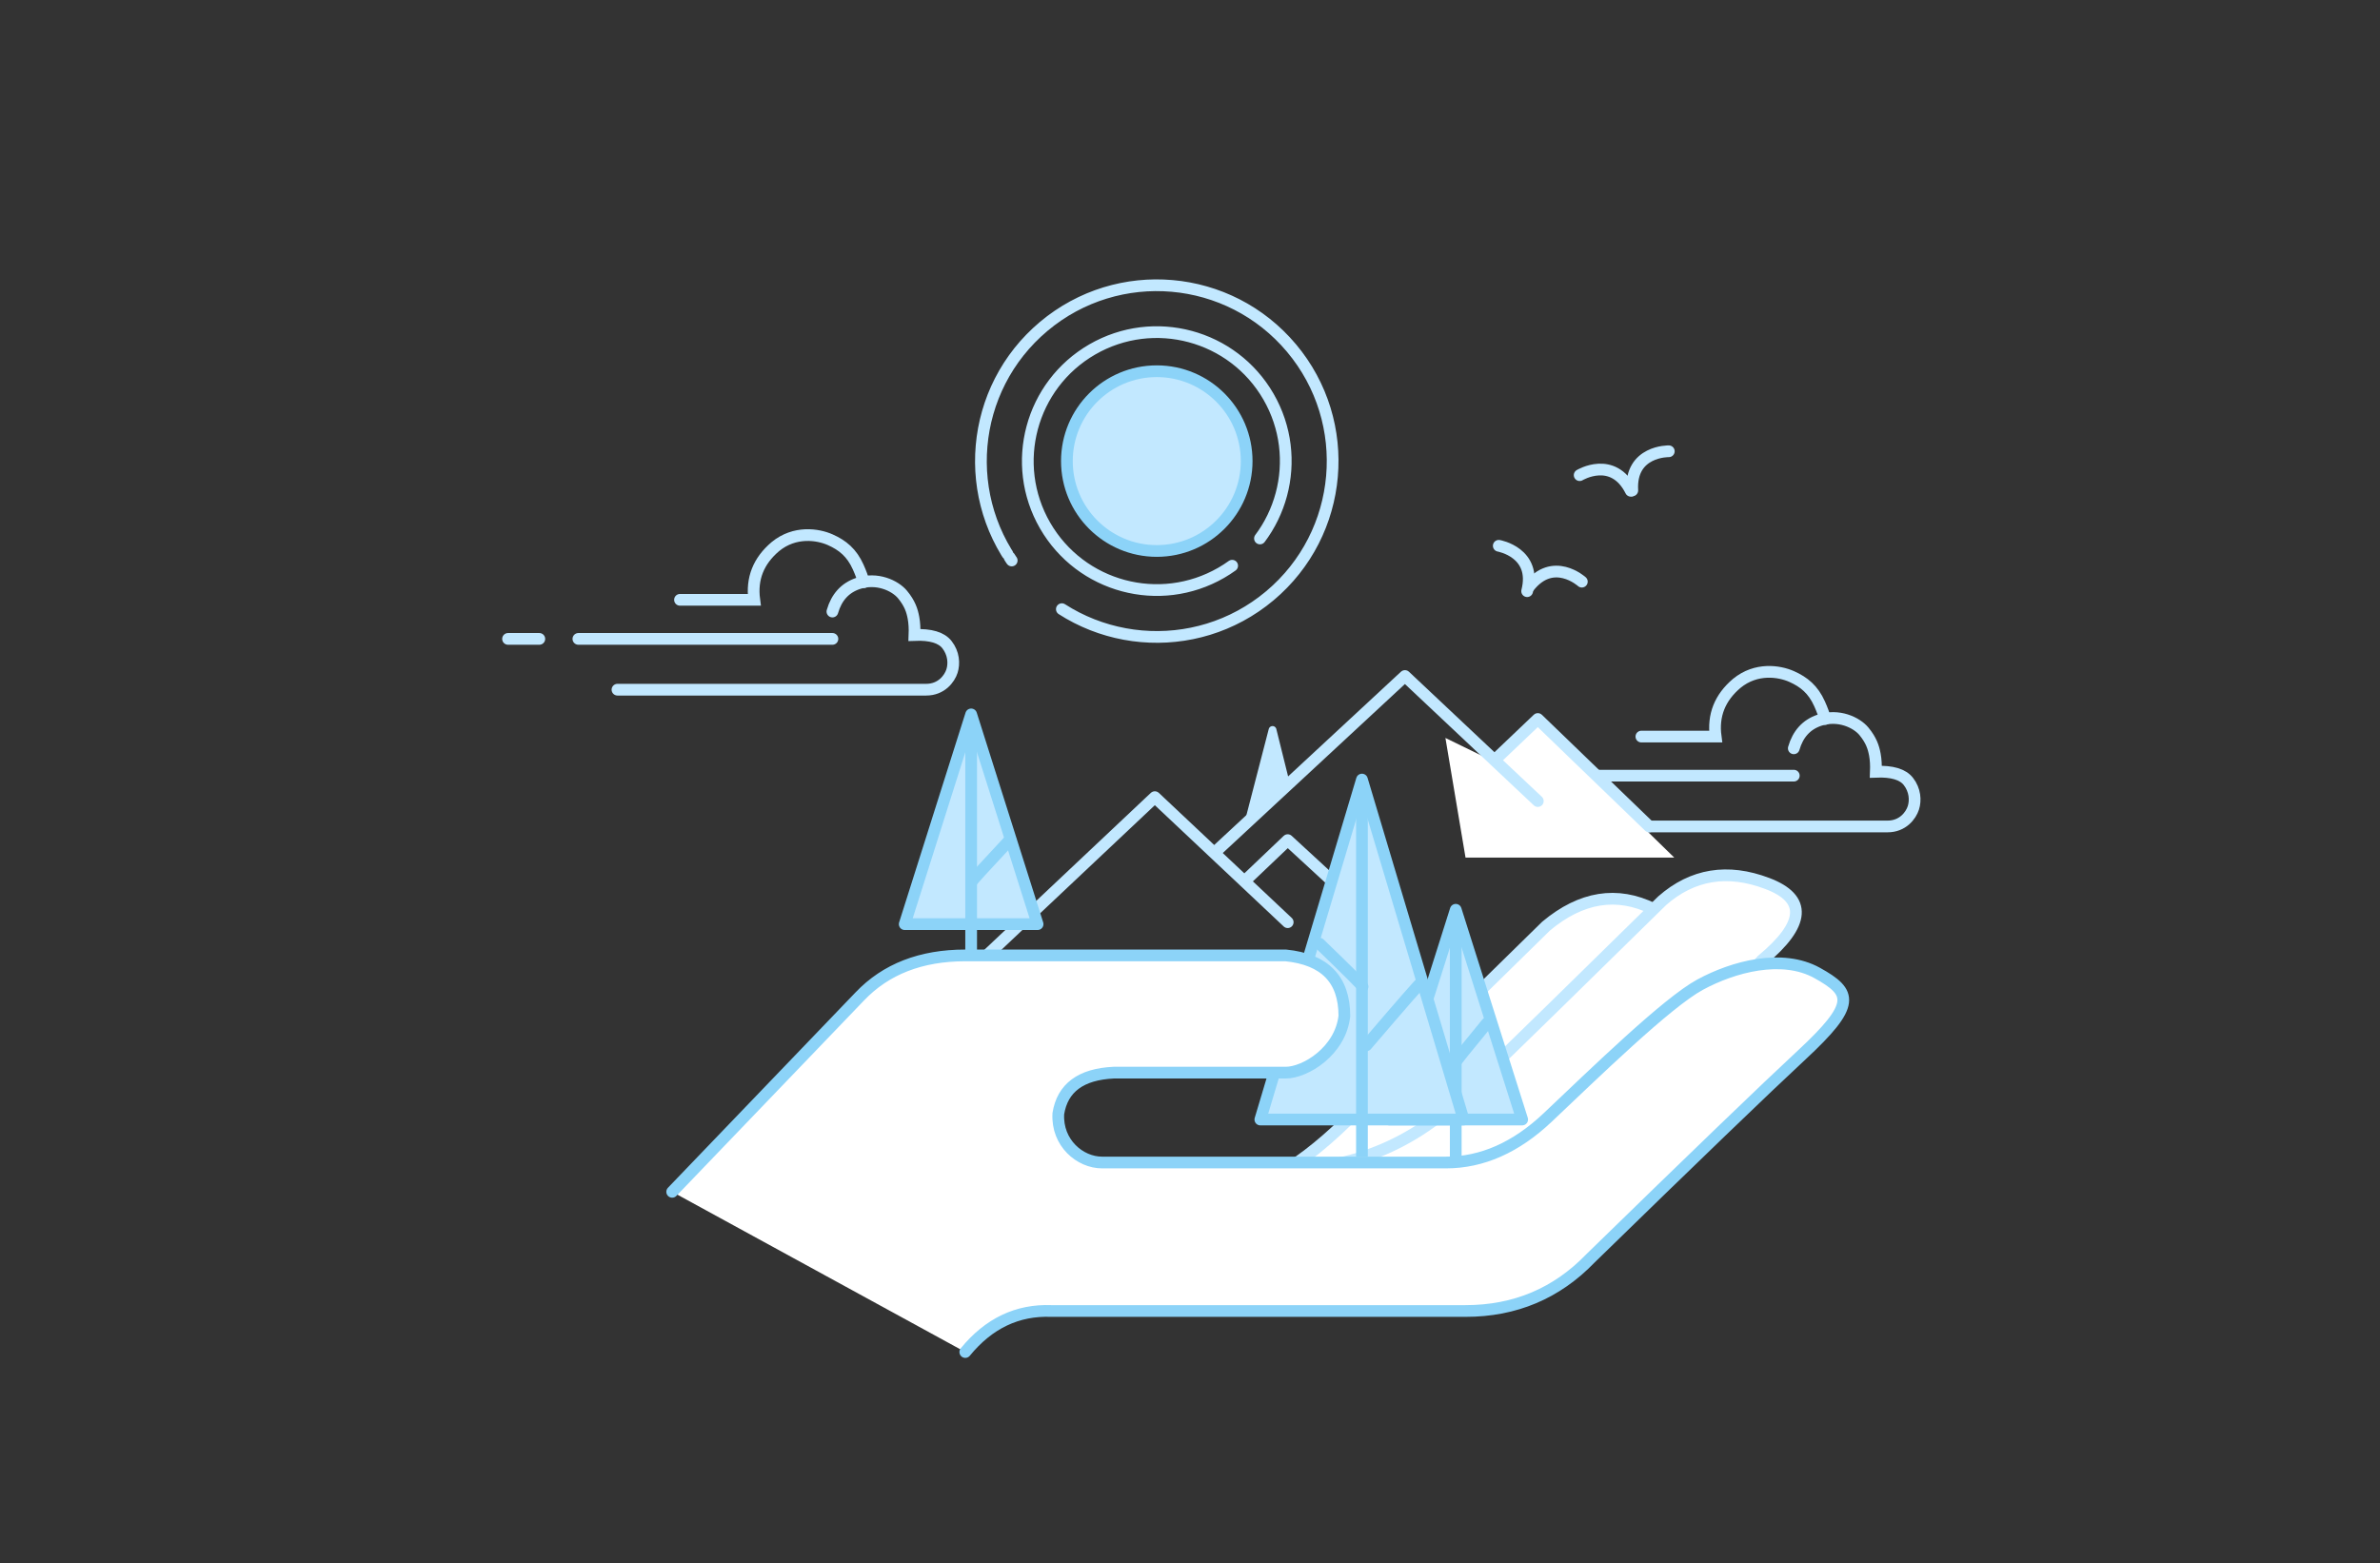 <?xml version="1.0" encoding="UTF-8"?>
<svg width="609px" height="400px" viewBox="0 0 609 400" version="1.1" xmlns="http://www.w3.org/2000/svg" xmlns:xlink="http://www.w3.org/1999/xlink">
    <rect x="0" y="0" width="609" height="400" fill="#333333" stroke="none"/>
    <title>Artboard</title>
    <g id="Artboard" stroke="none" stroke-width="1" fill="none" fill-rule="evenodd">
        <g id="Maintenance" transform="translate(9, 0)">
            <rect id="Rectangle-" fill-opacity="0" fill="#D8D8D8" x="0" y="0" width="600" height="400"></rect>
            <g id="Cloud2" transform="translate(121, 136)" stroke="#C2E8FF" stroke-linecap="round" stroke-width="3">
                <g id="Cloud2LightBlue">
                    <path d="M44,17.5 L63,17.5 C62.279,12.072 64.082,7.532 68.408,3.878 C73.375,-0.196 79.273,0.718 82.441,2.124 C85.608,3.529 87.961,5.461 89.591,9.105 C90.282,10.64 90.752,11.938 91,13" id="Cloud2Outline4"></path>
                    <path d="M83,20.5 C84.056,16.846 86.223,14.457 89.501,13.333 C94.418,11.647 99.08,13.893 100.942,16.152 C102.805,18.411 103.395,20.226 103.747,22.12 C103.981,23.383 104.065,24.843 104,26.5 C108.142,26.331 110.919,27.165 112.332,29 C114.04,31.194 114.215,33.818 113.593,35.75 C112.971,37.682 110.895,40.5 107,40.5 L28,40.5" id="Cloud2Outline3"></path>
                    <line x1="18" y1="27.5" x2="83" y2="27.5" id="Cloud2Outline2"></line>
                    <line x1="0" y1="27.5" x2="8" y2="27.5" id="Cloud2Outline1"></line>
                </g>
            </g>
            <g id="Cloud1" transform="translate(367, 171)" stroke="#C2E8FF" stroke-linecap="round" stroke-width="3">
                <g id="Cloud1LightBlue">
                    <path d="M44,17.5 L63,17.5 C62.279,12.072 64.082,7.532 68.408,3.878 C73.375,-0.196 79.273,0.718 82.441,2.124 C85.608,3.529 87.961,5.461 89.591,9.105 C90.282,10.64 90.752,11.938 91,13" id="Cloud1Outline4"></path>
                    <path d="M83,20.5 C84.056,16.846 86.223,14.457 89.501,13.333 C94.418,11.647 99.08,13.893 100.942,16.152 C102.805,18.411 103.395,20.226 103.747,22.12 C103.981,23.383 104.065,24.843 104,26.5 C108.142,26.331 110.919,27.165 112.332,29 C114.04,31.194 114.215,33.818 113.593,35.75 C112.971,37.682 110.895,40.5 107,40.5 L28,40.5" id="Cloud1Outline3"></path>
                    <line x1="18" y1="27.5" x2="83" y2="27.5" id="Cloud1Outline2"></line>
                    <line x1="0" y1="27.5" x2="8" y2="27.5" id="Cloud1Outline1"></line>
                </g>
            </g>
            <g id="Mountains" transform="translate(243, 173)">
                <g id="MountainsWhite" transform="translate(117, 12)" fill="#FFFFFF">
                    <polygon id="MountainsCover" points="0.859 3.854 13.561 10.049 24.082 0 59.406 34.461 6 34.461"></polygon>
                </g>
                <g id="MountiansLightBlue">
                    <path d="M59,130.335 C67.286,133.083 78.536,127.556 92.75,113.753 C106.964,99.949 123.922,83.363 143.625,63.995 C152.612,56.492 161.758,55.025 171.062,59.593 C180.367,64.161 179.728,70.703 169.145,79.219 L123.617,130.335 C96.079,140.203 81.415,145.137 79.625,145.137 C77.835,145.137 70.96,140.203 59,130.335 Z" id="Finger2" stroke="#C2E8FF" stroke-width="3" fill="#FFFFFF"></path>
                    <path d="M71,126.17 C91.092,127.362 108.245,121.057 122.459,107.254 C136.673,93.45 153.631,76.864 173.334,57.496 C181.084,50.704 190.051,49.238 200.236,53.098 C210.421,56.957 209.96,63.498 198.854,72.72 L153.326,123.836 C125.788,133.704 111.124,138.638 109.334,138.638 C107.544,138.638 94.766,134.482 71,126.17 Z" id="Finger1" stroke="#C2E8FF" stroke-width="3" fill="#FFFFFF"></path>
                    <polyline id="MountainsLine8" stroke="#C2E8FF" stroke-width="3" stroke-linecap="round" stroke-linejoin="round" points="0 72 43.5 31 77.5 63"></polyline>
                    <polyline id="MountainsLine5" stroke="#C2E8FF" stroke-width="3" stroke-linecap="round" stroke-linejoin="round" points="67 52 77.5 42 109 71"></polyline>
                    <polyline id="MountainsLine4" stroke="#C2E8FF" stroke-width="3" stroke-linecap="round" stroke-linejoin="round" points="59 45 107.5 0 141.5 32"></polyline>
                    <polyline id="MountainsLine1" stroke="#C2E8FF" stroke-width="3" stroke-linecap="round" stroke-linejoin="round" points="131 21 141.5 11 170 38.5"></polyline>
                    <path d="M71.988,13.558 L78,36.746 L78,36.746 L66.641,27.281 L70.05,13.568 C70.183,13.032 70.726,12.705 71.262,12.839 C71.617,12.927 71.896,13.203 71.988,13.558 Z" id="MountainsTree" fill="#C2E8FF" transform="translate(72.32, 24.778) scale(-1, 1) translate(-72.32, -24.778) "></path>
                </g>
            </g>
            <g id="Tree3" transform="translate(346.5, 232.5)">
                <g id="Tree3LightBlue" fill="#C2E8FF">
                    <path d="M18.921,1.954 L33.259,51.443 C33.567,52.504 32.956,53.614 31.895,53.921 C31.714,53.973 31.527,54 31.338,54 L2.662,54 C1.557,54 0.662,53.105 0.662,52 C0.662,51.812 0.688,51.624 0.741,51.443 L15.079,1.954 C15.386,0.893 16.496,0.283 17.557,0.59 C18.215,0.781 18.73,1.296 18.921,1.954 Z" id="Tree3LightBluebkgd"></path>
                </g>
                <g id="Tree3DarkBlue" stroke="#8CD3F8" stroke-linecap="round" stroke-width="3">
                    <polygon id="Tree3DarkBlueOutline1" stroke-linejoin="round" points="17 0.324 34 54 -1.8172e-12 54"></polygon>
                    <path d="M17,4.695 C17,43.046 17,62.647 17,63.5 C17,62.647 17,43.046 17,4.695 Z" id="Tree3DarkBlueLine2"></path>
                    <path d="M17,29.324 C22.333,35.785 25,39.118 25,39.324 C25,39.118 22.333,35.785 17,29.324 Z" id="Tree3DarkBlueLine1" stroke-linejoin="round" transform="translate(21, 34.324) scale(-1, 1) translate(-21, -34.324) "></path>
                </g>
            </g>
            <g id="Tree1" transform="translate(313, 199.5)">
                <g id="Tree1LightBlue" transform="translate(1, 0)" fill="#C2E8FF">
                    <path d="M25.648,0 L50.879,84.427 C51.195,85.486 50.594,86.6 49.535,86.916 C49.35,86.972 49.157,87 48.963,87 L2.333,87 C1.228,87 0.333,86.105 0.333,85 C0.333,84.806 0.361,84.613 0.417,84.427 L25.648,0 L25.648,0 Z" id="Tree1LightBlueBkgd"></path>
                </g>
                <g id="Tree1DarkBlue" stroke="#8CD3F8" stroke-linecap="round" stroke-width="3">
                    <polygon id="Tree1DarkBlueOutine" stroke-linejoin="round" points="26.5 0 52.5 87 0.5 87"></polygon>
                    <path d="M26.5,3.586 C26.5,64.026 26.5,94.997 26.5,96.5 C26.5,94.997 26.5,64.026 26.5,3.586 Z" id="Tree1DarkBlueLine3"></path>
                    <path d="M15.648,42 C22.981,49.079 26.648,52.745 26.648,53 C26.648,52.745 22.981,49.079 15.648,42 Z" id="Tree1DarkBlueLine2" stroke-linejoin="round"></path>
                    <path d="M27.648,68 C36.981,57.079 41.648,51.745 41.648,52 C41.648,51.745 36.981,57.079 27.648,68 Z" id="Tree1DarkBlueLine1" stroke-linejoin="round"></path>
                </g>
            </g>
            <g id="Tree2" transform="translate(222.5, 182.5)">
                <g id="Tree2LightBlue" fill="#C2E8FF">
                    <path d="M18.921,1.954 L33.259,51.443 C33.567,52.504 32.956,53.614 31.895,53.921 C31.714,53.973 31.527,54 31.338,54 L2.662,54 C1.557,54 0.662,53.105 0.662,52 C0.662,51.812 0.688,51.624 0.741,51.443 L15.079,1.954 C15.386,0.893 16.496,0.283 17.557,0.59 C18.215,0.781 18.73,1.296 18.921,1.954 Z" id="Tree2LightBluebkgd"></path>
                </g>
                <g id="Tree2DarkBlue" stroke="#8CD3F8" stroke-width="3">
                    <polygon id="Tree2DarkBlueOutline1" stroke-linecap="round" stroke-linejoin="round" points="17 0.324 34 54 -1.8172e-12 54"></polygon>
                    <path d="M17,4.324 C17,42.255 17,61.647 17,62.5 C17,61.647 17,42.255 17,4.324 Z" id="Tree2DarkBlueLine2"></path>
                    <path d="M17,32.324 C23.667,39.452 27,43.118 27,43.324 C27,43.118 23.667,39.452 17,32.324 Z" id="Tree2DarkBlueLine1" stroke-linecap="round" stroke-linejoin="round" transform="translate(22, 37.824) scale(-1, 1) translate(-22, -37.824) "></path>
                </g>
            </g>
            <g id="Birds" transform="translate(366, 115)" stroke="#C2E8FF" stroke-linecap="round" stroke-width="3">
                <g id="BirdsLightBlue" transform="translate(30.373, 22.926) rotate(-15) translate(-30.373, -22.926) translate(3.373, 6.426)">
                    <path d="M1.74,15.494 C1.74,15.494 11.284,12.731 13.353,22.75" id="BirdsLine4" transform="translate(7.546, 18.947) rotate(41) translate(-7.546, -18.947) "></path>
                    <path d="M11.132,22.239 C11.132,22.239 20.676,19.475 22.745,29.494" id="BirdsLine3" transform="translate(16.938, 25.692) scale(-1, 1) rotate(-41) translate(-16.938, -25.692) "></path>
                    <path d="M30.102,0.425 C30.102,0.425 39.646,-2.338 41.714,7.681" id="BirdsLine2"></path>
                    <path d="M42.102,0.425 C42.102,0.425 51.646,-2.338 53.714,7.681" id="BirdsLine1" transform="translate(47.908, 3.879) scale(-1, 1) translate(-47.908, -3.879) "></path>
                </g>
            </g>
            <g id="Sun" transform="translate(223, 54)">
                <g id="SunLightBlue">
                    <circle id="SunBkgd" fill="#C2E8FF" cx="64" cy="64" r="23"></circle>
                    <path d="M64,109 C88.853,109 109,88.853 109,64 C109,39.147 88.853,19 64,19 C39.147,19 19,39.147 19,64 C19,88.853 39.147,109 64,109 Z" id="SunOutline3" stroke="#C2E8FF" stroke-width="3" stroke-linecap="round" stroke-linejoin="round" stroke-dasharray="135,1,1,18" transform="translate(64, 64) rotate(230) translate(-64, -64) "></path>
                    <path d="M64,97 C82.225,97 97,82.225 97,64 C97,45.775 82.225,31 64,31 C45.775,31 31,45.775 31,64 C31,82.225 45.775,97 64,97 Z" id="SunOutline2" stroke="#C2E8FF" stroke-width="3" stroke-linecap="round" stroke-linejoin="round" stroke-dasharray="107,10" transform="translate(64, 64) rotate(150) translate(-64, -64) "></path>
                </g>
                <g id="SunDarkBlue" transform="translate(41, 41)" stroke="#8CD3F8" stroke-width="3">
                    <circle id="SunOutline" cx="23" cy="23" r="23"></circle>
                </g>
            </g>
            <g id="Hand" transform="translate(163, 244)" fill="#FFFFFF" stroke="#8CD3F8" stroke-linecap="round" stroke-linejoin="round" stroke-width="3">
                <g id="HandDarkBlue">
                    <path d="M0,61 L48,11 C54.667,4 63.667,0.5 75,0.5 C86.333,0.5 113.667,0.5 157,0.5 C167,1.5 172,6.667 172,16 C171,25 162,30.5 157,30.5 C153.667,30.5 139,30.5 113,30.5 C104.588,30.889 99.856,34.391 98.804,41.008 C98.389,48.49 104.351,53.5 110,53.5 L198,53.5 C207.226,53.5 215.892,49.667 224,42 C236.162,30.5 254.518,12.615 263,8 C271.482,3.385 284,0 293,5 C302,10 303,13 289,26 C279.667,34.667 261.667,52 235,78 C226.333,87 215.667,91.5 203,91.5 C190.333,91.5 155,91.5 97,91.5 C88.333,91.167 81,94.667 75,102" id="HandShape"></path>
                </g>
            </g>
        </g>
    </g>
</svg>